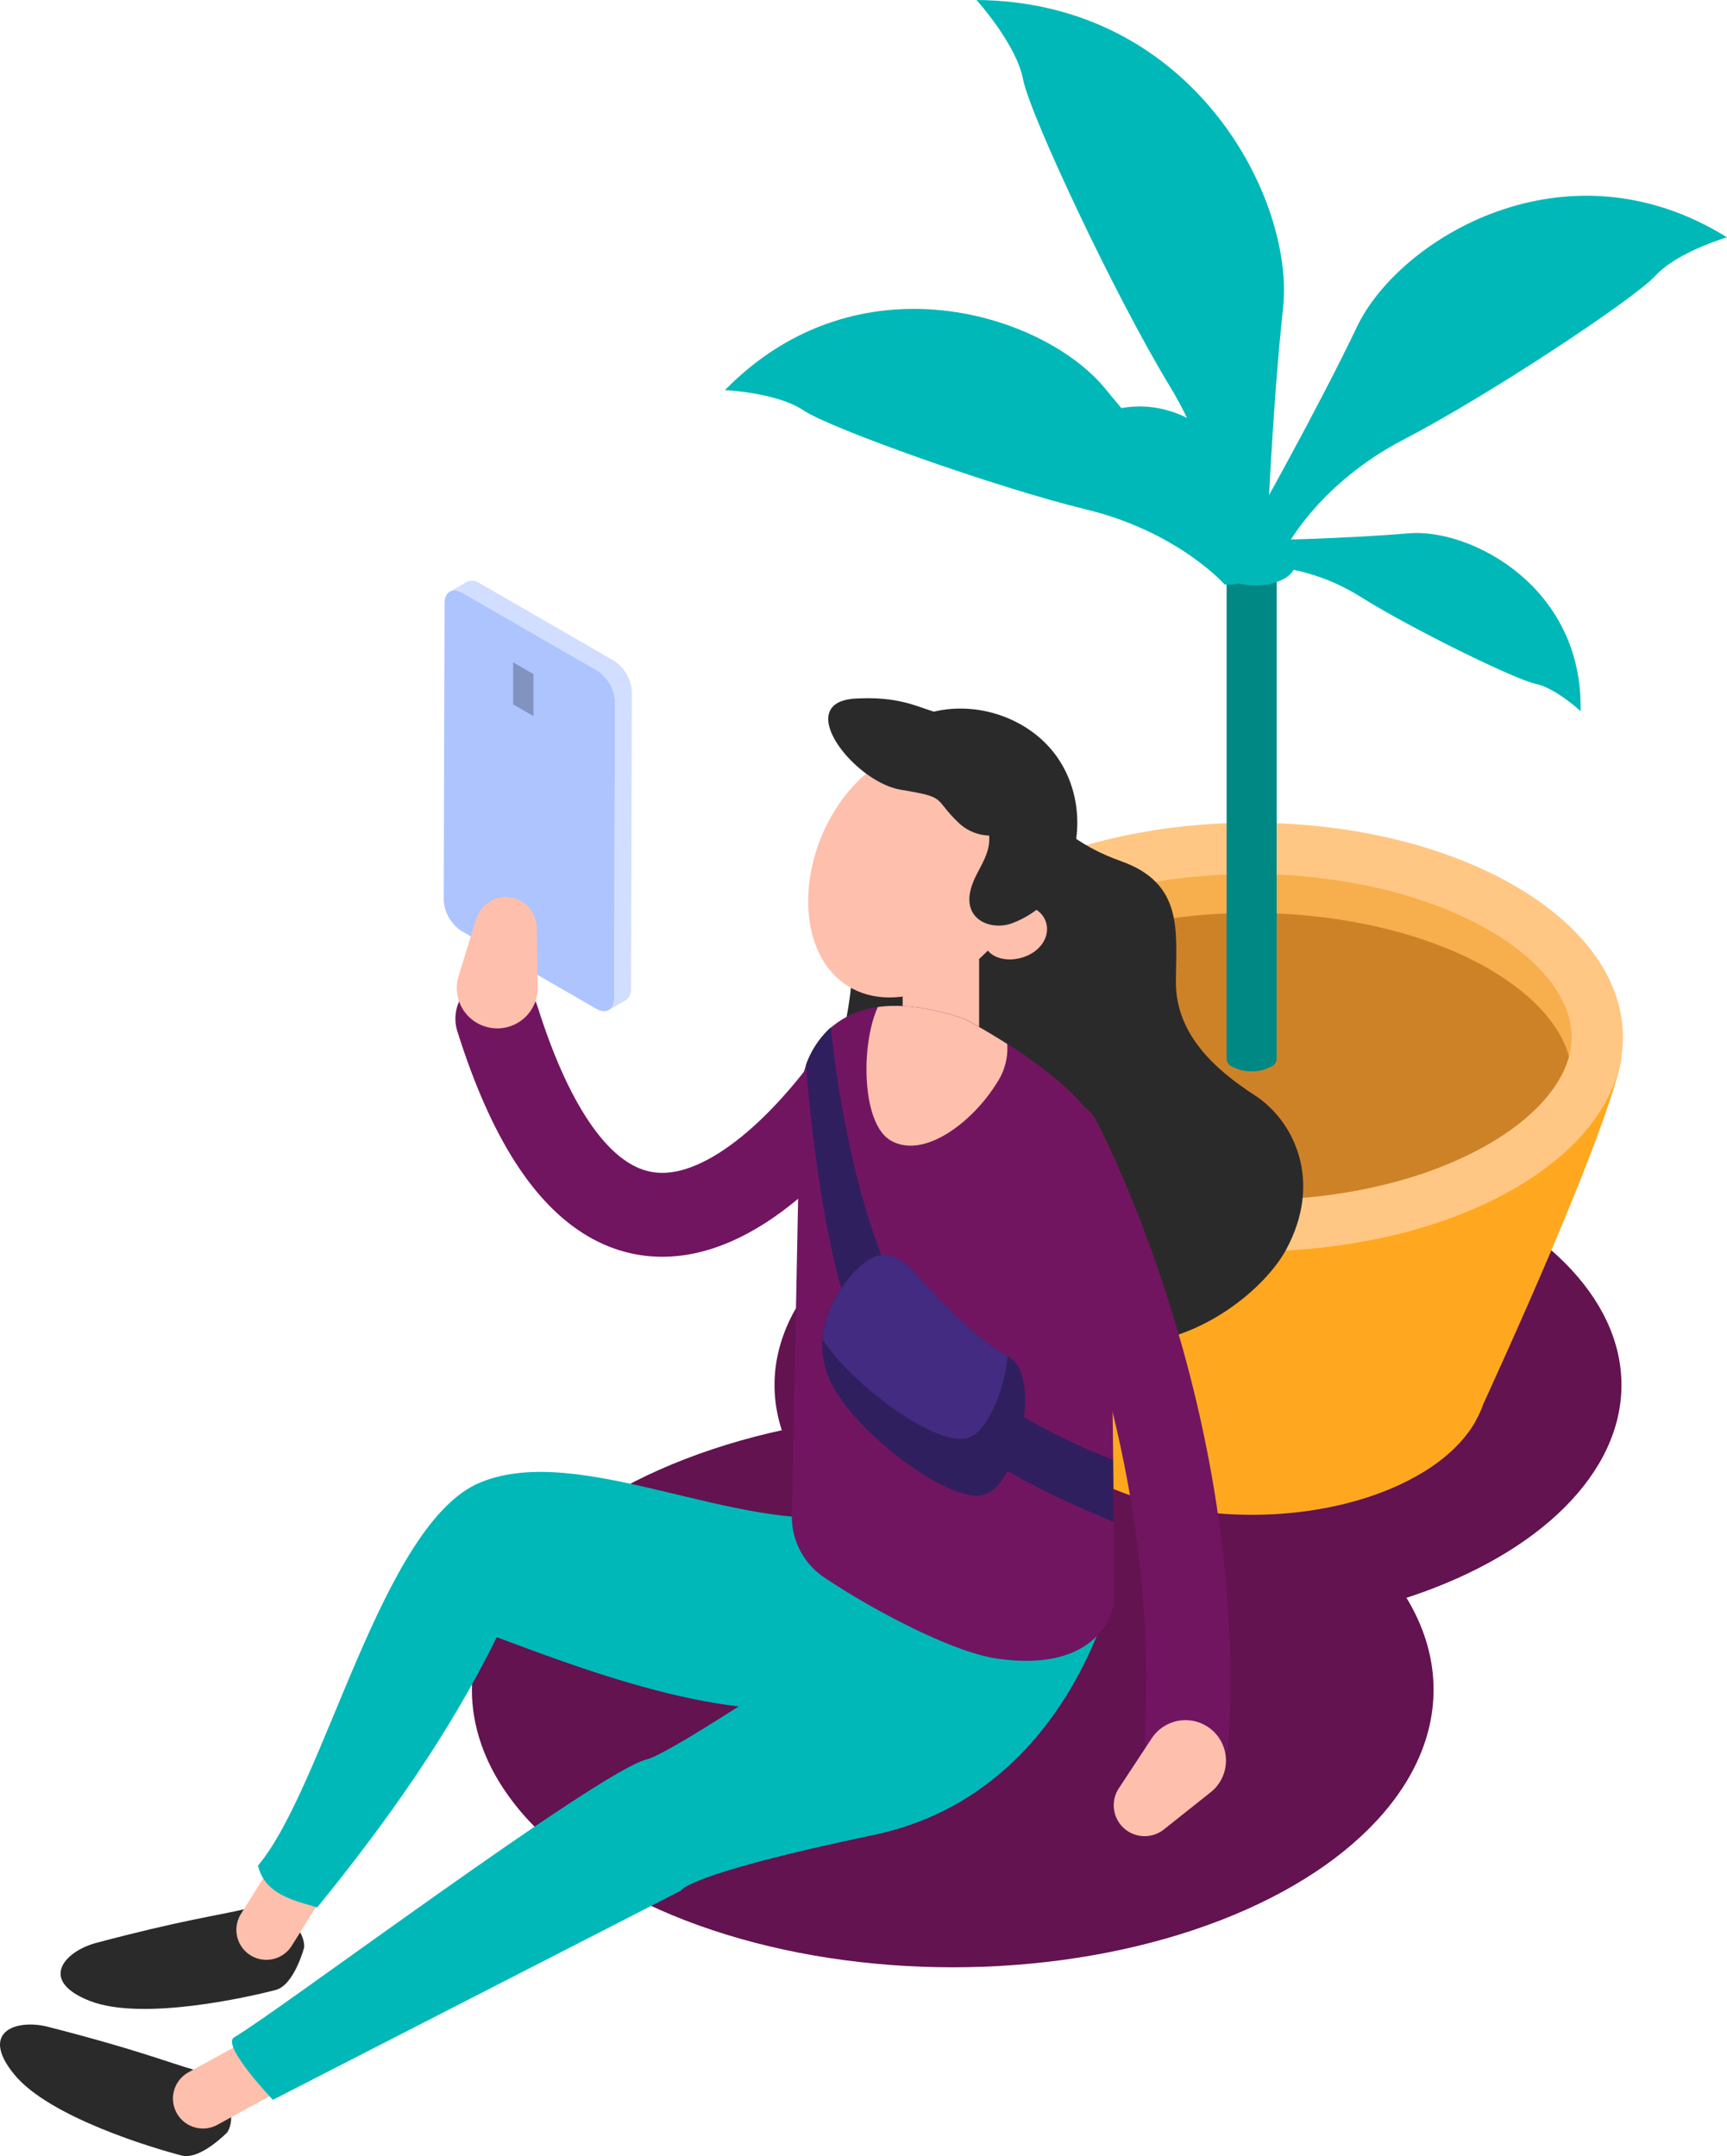 <svg xmlns="http://www.w3.org/2000/svg" viewBox="0 0 348.07 434.55"><title>venderRecurso 4</title><g id="Capa_2" data-name="Capa 2"><g id="Capa_1-2" data-name="Capa 1"><ellipse cx="192.02" cy="340.55" rx="96.91" ry="55.95" style="fill:#631350"/><ellipse cx="241.45" cy="279.14" rx="85.35" ry="49.28" style="fill:#631350"/><path d="M178.21,212.82l74.3,14.35,74.29-14.35s.26,8.64-27.87,70.22a19.16,19.16,0,0,1-1.51,3.31l-.14.31h0c-2.27,3.87-6,7.52-11.37,10.6-18.56,10.72-48.65,10.72-67.21,0-8-4.63-12.55-10.5-13.64-16.54C177.94,221.21,178.21,212.82,178.21,212.82Z" style="fill:#ffa81f"/><path d="M305.18,178.47c-29.23-16.87-76.6-16.87-105.83,0s-29.22,44.23,0,61.1,76.6,16.87,105.83,0S334.4,195.35,305.18,178.47Z" style="fill:#ffc783"/><path d="M187.78,209a14.56,14.56,0,0,0,.53,3.91c1.69,6.31,7.42,12.6,16.21,17.67,12.4,7.18,29.8,11.26,47.75,11.26,18.2,0,35.14-4,47.73-11.26,8.8-5.07,14.52-11.36,16.22-17.67a14.56,14.56,0,0,0,.53-3.91c0-7.56-6.12-15.44-16.75-21.58-12.4-7.15-29.8-11.26-47.73-11.26-18.19,0-35.16,4-47.75,11.26C193.89,193.58,187.78,201.46,187.78,209Z" style="fill:#f7ae4d"/><path d="M188.31,212.93c1.69,6.31,7.42,12.6,16.21,17.67,12.4,7.18,29.8,11.26,47.75,11.26,18.2,0,35.14-4,47.73-11.26,8.8-5.07,14.52-11.36,16.22-17.67-1.7-6.33-7.4-12.59-16.22-17.71C287.6,188.07,270.2,184,252.27,184c-18.19,0-35.16,4-47.75,11.29C195.7,200.34,190,206.6,188.31,212.93Z" style="fill:#ce8228"/><path d="M252.26,215.93a7.71,7.71,0,0,0,3.74-.88,1.75,1.75,0,0,0,0-3.38,7.7,7.7,0,0,0-3.73-.88,7.6,7.6,0,0,0-3.74.88,1.75,1.75,0,0,0,0,3.38A7.7,7.7,0,0,0,252.26,215.93Z" style="fill:#008884"/><rect x="247.23" y="106.65" width="10.08" height="106.71" transform="translate(504.53 320.01) rotate(180)" style="fill:#008884"/><path d="M255.14,113.13S256.26,83.62,258.6,62,240.74.33,196.81,0c0,0,8,8.82,9.39,16s18.44,43.53,29.6,61.9,10,34.31,10,34.31S249.91,118,255.14,113.13Z" style="fill:#00b8b8"/><path d="M253,118a12,12,0,0,0,5.86-1.38c1.3-.75,2.05-1.72,2.05-2.65s-.75-1.9-2.05-2.65A12.11,12.11,0,0,0,253,109.9a12,12,0,0,0-5.87,1.38c-1.3.75-2.05,1.72-2.05,2.65s.75,1.9,2.05,2.65A12.13,12.13,0,0,0,253,118Z" style="fill:#00b8b8"/><path d="M253,112.41s-18-19.1-30.26-34.09S173,51.16,146.1,78.63c0,0,10.45.45,15.84,4.08s38.71,15.53,57.09,20,27.78,15.07,27.78,15.07S252.93,118.76,253,112.41Z" style="fill:#00b8b8"/><path d="M252.27,106.08s12.91-22.83,21.27-40.31,41.89-38.23,74.53-17.94c0,0-10,2.92-14.42,7.73s-33.9,24.29-50.7,33-23.39,21.25-23.39,21.25S253.86,112.22,252.27,106.08Z" style="fill:#00b8b8"/><path d="M254.23,108.89s17.07-.31,29.63-1.4,35.28,10.83,34.7,35.84c0,0-5-4.66-9.1-5.52s-24.83-11-35.24-17.52-19.65-6.09-19.65-6.09S251.31,111.82,254.23,108.89Z" style="fill:#00b8b8"/><path d="M255.81,112.54s-3.89-9.85-6.26-17.31S234.93,77.6,220.74,83.89c0,0,3.85,1.73,5.33,3.9s12.21,11.61,18.44,16a22.9,22.9,0,0,1,8.17,9.81A2.08,2.08,0,0,0,255.81,112.54Z" style="fill:#00b8b8"/><path d="M94.07,117.28a2.54,2.54,0,0,1,2.58.25l27.09,15.64a8,8,0,0,1,3.61,6.26l-.17,59.82a2.51,2.51,0,0,1-1.05,2.32l-3.41,2a2.52,2.52,0,0,0,1.06-2.32l.17-59.82a8,8,0,0,0-3.62-6.26L93.24,119.51a2.54,2.54,0,0,0-2.58-.25Z" style="fill:#d1deff"/><path d="M93.24,119.51c-2-1.16-3.63-.23-3.64,2.07l-.17,59.82a8,8,0,0,0,3.62,6.26l27.09,15.64c2,1.15,3.63.24,3.64-2.07l.17-59.82a8,8,0,0,0-3.62-6.26Z" style="fill:#adc4ff"/><polygon points="103.42 141.97 107.52 144.33 107.52 135.86 103.42 133.49 103.42 141.97" style="fill:#8293bf"/><path d="M173.54,214.52s-47.09,74-73.3-9.21" style="fill:none;stroke:#721561;stroke-linecap:round;stroke-linejoin:round;stroke-width:16.916px"/><path d="M102.85,180.87h0A6.23,6.23,0,0,0,96,185.19l-3.57,11.5a8.15,8.15,0,0,0,6.63,10.49h0a8.14,8.14,0,0,0,9.31-8.2l-.19-12A6.24,6.24,0,0,0,102.85,180.87Z" style="fill:#ffbfad"/><path d="M61.3,392.5s-2,7.6-5.74,8.57c-5.56,1.45-27,6.32-37.47,2.2s-5-10,1.26-11.68c17.6-4.67,24.12-5.43,30.37-6.9C55.57,383.32,61.52,388.28,61.3,392.5Z" style="fill:#2b2a2a"/><line x1="53.68" y1="388.95" x2="69.53" y2="363.65" style="fill:none;stroke:#ffbfad;stroke-linecap:round;stroke-linejoin:round;stroke-width:12.083px"/><path d="M171.78,305.42c-23.09,3.78-54.93-14.85-74.93-6.66S65.49,359.92,52,376c1.4,5.94,7.52,7.07,11.93,8.44,13.89-17.1,26.44-34.71,36.2-54.47,20.84,7.83,53,19.85,73.57,11.93S188.13,311.61,171.78,305.42Z" style="fill:#00b8b8"/><path d="M45.81,429.76s-5.47,5.65-9.19,4.68C31.06,433,9.94,426.76,2.85,418.07s.53-11.19,6.8-9.58c17.64,4.51,23.7,7,29.87,8.8C45.3,419,48.07,426.18,45.81,429.76Z" style="fill:#2b2a2a"/><line x1="40.9" y1="422.95" x2="67.08" y2="408.61" style="fill:none;stroke:#ffbfad;stroke-linecap:round;stroke-linejoin:round;stroke-width:12.083px"/><path d="M224.45,319.29s-8.8,42.27-48.36,50.54c-38,7.95-38.82,11.2-38.82,11.2L55,423.21s-10.5-11-7.8-12.6c8.45-4.88,73.57-53.69,83.11-56,6.42-1.55,54.41-34.6,54.41-34.6S214.57,313.59,224.45,319.29Z" style="fill:#00b8b8"/><path d="M206.85,157.66s3.94,10.55,19,15.87C238.78,178.08,237,188,237,198c0,10.38,7.78,17.5,15.85,22.72s13.82,17.46,6.32,31.21-43,37.94-67-7.17c-14.4-27.07-27.78-19.56-23.16-33.46s2-30.95,6.4-39.7S201,151.43,206.85,157.66Z" style="fill:#2b2a2a"/><path d="M168.28,163.29c-7.89,12.64-7.22,29.3,2.6,35.44s25.1-.59,33-13.22,5.41-26.4-4.42-32.53S176.17,150.66,168.28,163.29Z" style="fill:#ffbfad"/><path d="M202.87,183.25c-3.31,1.52-5.41,5-4.24,7.58s5.2,3.25,8.5,1.74,4.66-4.65,3.48-7.22S206.18,181.74,202.87,183.25Z" style="fill:#ffbfad"/><line x1="189.63" y1="189.08" x2="189.63" y2="207.73" style="fill:none;stroke:#ffbfad;stroke-linecap:round;stroke-linejoin:round;stroke-width:15.409px"/><path d="M172.5,140.79c8.48-.44,12,1.51,15.73,2.64,8.92-2.13,19.1,1.34,24.56,8.78,8.16,11.12,4.56,28.87-8.82,33.87-2.9,1.08-6.74.32-8.09-2.47-1.08-2.22-.27-4.89.83-7.11s2.51-4.4,2.65-6.87a8.38,8.38,0,0,0,0-1.23,9.27,9.27,0,0,1-6.06-2.49c-5.39-5.08-2.12-5.15-11.69-6.73S159.52,141.46,172.5,140.79Z" style="fill:#2b2a2a"/><path d="M159.6,305.4a14.73,14.73,0,0,0,6.47,12.49c9.76,6.58,26,15.16,35,16.41,21.65,3.05,23.44-11.11,23.44-11.11s0-6.67-.05-16.48c0-3.77-.07-8-.1-12.52-.24-23.2-.8-53.53-2.13-63.94-.89-6.92-11.33-14.82-19.18-19.84-4.86-3.1-8.7-5.1-8.7-5.1-7.28-2.42-13-2.95-17.38-2.35a17.89,17.89,0,0,0-9.45,4.11,18.53,18.53,0,0,0-5.05,7.61,19.81,19.81,0,0,0-1.18,5Z" style="fill:#721561"/><path d="M179.44,229.81c6.67,4,16.62-3.67,21.45-11.53a12.47,12.47,0,0,0,2.11-7.87c-4.86-3.1-8.7-5.1-8.7-5.1-7.28-2.42-13-2.95-17.38-2.35C173.47,210.55,173.64,226.33,179.44,229.81Z" style="fill:#ffbfad"/><path d="M162.42,214.68c1,11.87,3.48,36,9.33,51.77,7.37,19.88,38,34.34,52.66,40.26,0-3.77-.07-8-.1-12.52A114.7,114.7,0,0,1,192,275.51c-17.4-14.19-23.13-55-24.56-68.44A18.53,18.53,0,0,0,162.42,214.68Z" style="fill:#301f5e"/><path d="M168.88,281.11c6,9.36,22.64,21.75,29.31,20.23s12.32-24,4.93-28l-.07-.05c-7.52-3.87-18.32-16.43-18.32-16.43-4.23-4.62-7.78-5.85-13,0-3.07,3.48-5.63,8-6,13.14A18,18,0,0,0,168.88,281.11Z" style="fill:#301f5e"/><path d="M165.78,270c6.24,9.33,22.5,21.34,29.05,19.87,3.91-.9,7.51-9.11,8.29-16.53l-.07-.05c-7.52-3.87-18.32-16.43-18.32-16.43-4.23-4.62-7.78-5.85-13,0C168.68,260.36,166.12,264.92,165.78,270Z" style="fill:#422b81"/><path d="M213.47,229.82s29.43,55.28,25.71,120.37" style="fill:none;stroke:#721561;stroke-linecap:round;stroke-linejoin:round;stroke-width:16.916px"/><path d="M226.49,368.44h0a6.24,6.24,0,0,0,8.08.28l9.43-7.49a8.15,8.15,0,0,0,.44-12.4h0a8.16,8.16,0,0,0-12.32,1.53l-6.62,10.05A6.24,6.24,0,0,0,226.49,368.44Z" style="fill:#ffbfad"/></g></g></svg>